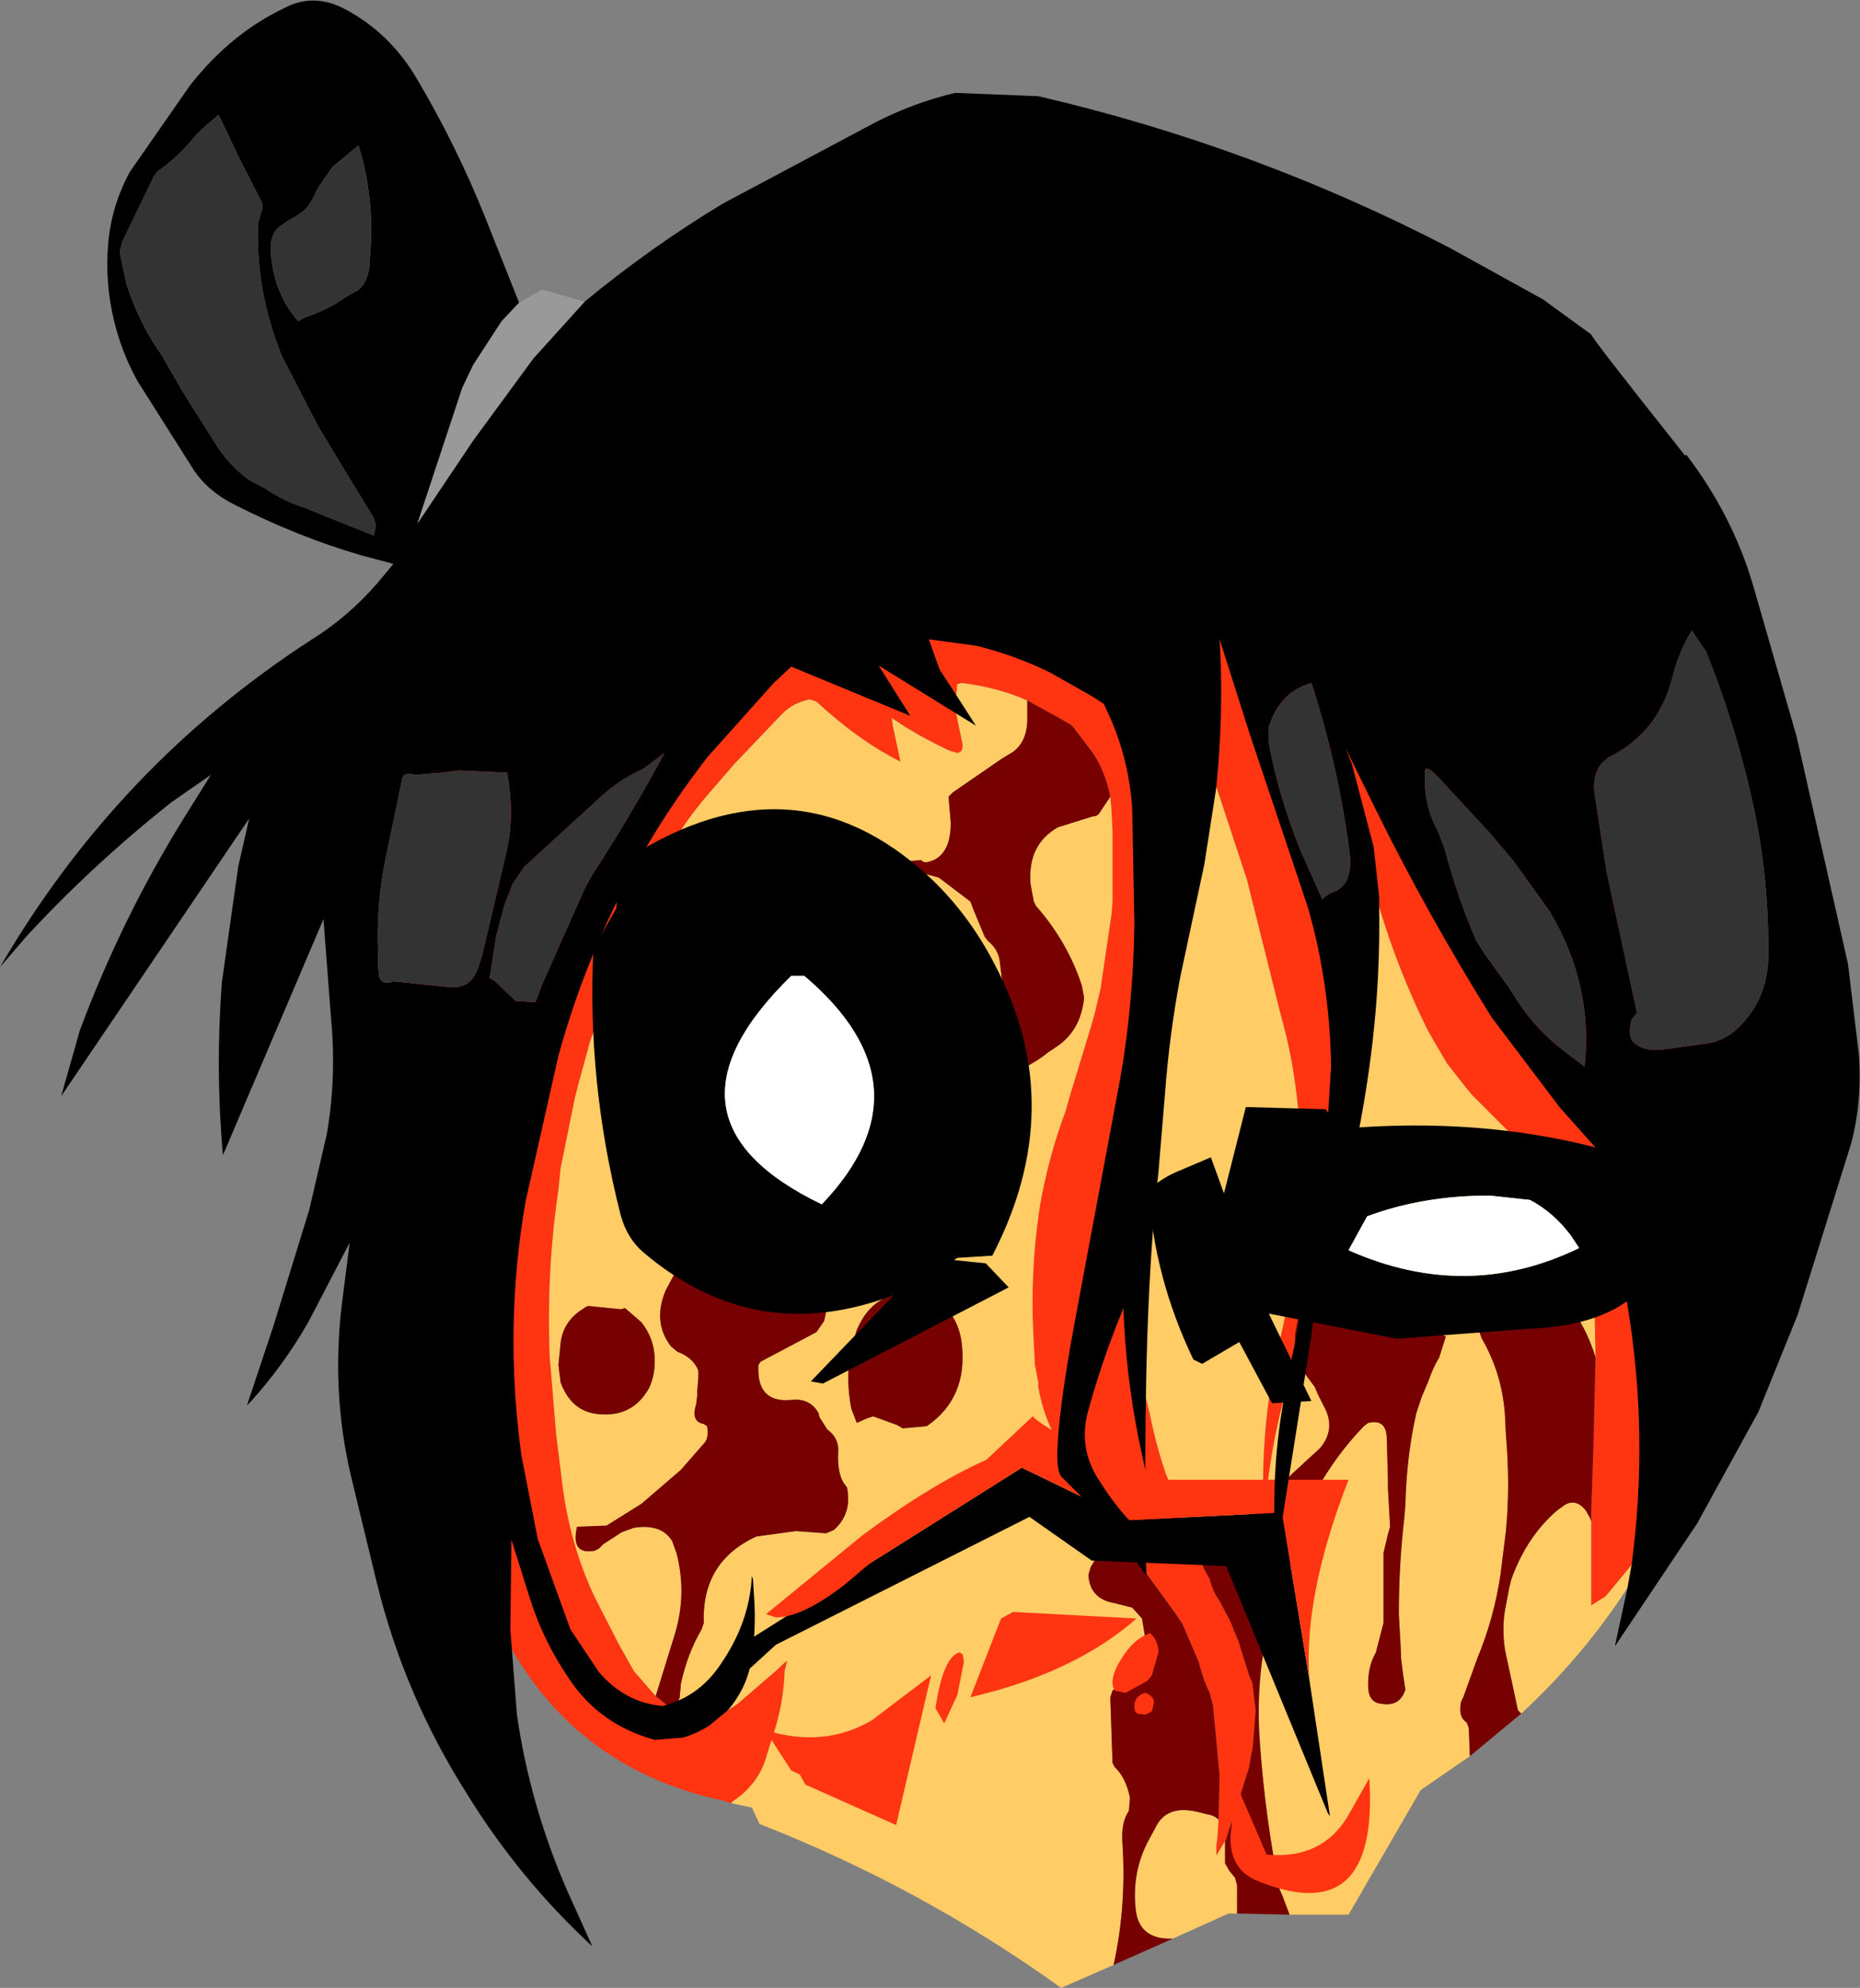 <?xml version="1.0" encoding="UTF-8" standalone="no"?>
<svg xmlns:xlink="http://www.w3.org/1999/xlink" height="90.95px" width="85.1px" xmlns="http://www.w3.org/2000/svg">
  <rect width="100%" height="100%" fill="#808080" stroke="none"/>
  <g transform="matrix(1.0, 0.0, 0.0, 1.0, 39.2, 46.65)">
    <path d="M-5.75 35.85 L-5.95 35.8 -6.05 35.75 Q-14.55 33.95 -17.4 25.1 -17.65 21.45 -18.2 17.9 -19.45 10.25 -20.3 2.75 -22.25 -14.2 -11.1 -26.6 -8.5 -29.5 -4.8 -30.8 5.3 -33.95 15.85 -32.2 23.9 -31.1 30.0 -25.8 38.7 -18.3 40.35 -6.7 41.75 3.25 40.05 13.25 39.45 16.85 38.25 20.1 37.75 20.65 37.4 21.4 L37.25 21.8 36.45 23.45 36.15 23.95 35.45 24.95 34.25 26.4 33.6 26.8 33.6 22.95 33.6 22.6 33.7 19.6 33.8 15.45 33.7 10.8 33.7 10.2 Q33.75 8.5 32.85 7.75 L31.75 6.85 30.55 5.85 30.25 5.55 29.05 4.35 28.15 3.45 27.9 3.15 27.0 2.0 26.5 1.15 26.1 0.45 Q24.75 -2.3 23.9 -5.15 L23.45 -6.8 23.3 -7.35 23.2 -7.9 23.2 -6.4 23.1 -5.0 22.8 -0.8 22.7 0.0 21.2 8.25 21.1 8.9 20.9 10.0 20.85 10.45 20.8 10.6 20.35 13.05 20.35 13.1 20.2 13.6 20.05 14.4 20.05 14.8 19.95 15.45 19.65 16.8 19.55 17.3 Q19.05 19.2 18.8 21.2 L18.7 22.15 18.65 23.0 18.6 23.4 18.6 23.2 18.6 22.25 Q18.5 18.8 19.15 15.6 L19.55 13.8 19.75 12.8 19.85 12.2 19.9 11.8 20.2 9.8 Q20.65 7.15 20.25 4.6 L20.2 4.2 Q20.0 1.9 19.4 -0.2 L19.2 -1.0 17.85 -6.4 16.45 -10.65 16.2 -11.2 16.15 -10.2 16.1 -9.8 15.75 -8.4 15.65 -8.2 15.5 -7.65 15.15 -6.2 15.05 -5.8 14.0 -2.2 13.85 -1.8 12.95 2.0 12.4 5.6 12.35 6.0 Q12.15 6.45 12.25 7.0 12.5 8.05 12.4 9.2 12.25 12.85 12.95 16.2 L13.05 16.6 13.4 18.0 Q13.7 19.5 14.15 20.8 L14.3 21.15 14.5 21.8 14.5 22.0 Q14.55 22.55 14.85 22.95 L15.35 24.0 15.95 25.25 16.15 25.6 Q16.3 26.2 16.6 26.6 L17.1 27.55 17.3 28.05 17.45 28.4 17.95 30.0 18.1 30.35 18.25 31.6 18.15 32.9 18.1 33.4 18.05 33.6 17.95 34.2 17.2 36.6 17.05 37.0 16.9 37.5 16.45 38.25 16.45 37.8 16.5 37.4 16.55 36.6 16.6 34.6 16.3 31.4 16.25 31.2 16.15 30.8 16.05 30.6 15.9 30.25 15.7 29.6 15.65 29.4 14.9 27.65 14.6 27.2 13.0 25.0 12.8 24.8 12.75 24.75 11.85 23.7 11.5 23.15 11.3 22.95 11.05 22.65 11.0 22.4 10.4 21.4 10.25 21.2 9.2 19.3 9.15 19.2 Q8.55 18.2 8.3 16.8 L8.3 16.6 8.15 15.8 8.1 14.8 Q7.9 11.5 8.4 8.4 8.75 6.45 9.4 4.6 L9.55 4.2 9.7 3.65 10.75 0.2 10.9 -0.35 11.15 -1.4 11.65 -4.8 11.7 -5.4 11.7 -8.6 11.65 -9.6 11.6 -10.2 Q11.35 -11.4 10.8 -12.2 L10.65 -12.4 9.85 -13.45 9.35 -13.75 7.8 -14.6 Q6.45 -15.2 4.8 -15.4 L4.6 -15.35 4.55 -14.85 4.55 -14.0 4.8 -12.8 Q4.95 -12.25 4.6 -12.2 L4.25 -12.3 Q2.75 -13.0 1.6 -13.8 L1.65 -13.45 2.0 -11.8 Q0.1 -12.75 -1.85 -14.55 L-2.15 -14.65 Q-2.9 -14.5 -3.4 -14.0 L-5.55 -11.75 -6.85 -10.25 Q-8.9 -7.85 -9.8 -5.0 L-10.05 -4.45 -11.0 -2.4 -12.2 1.0 -12.75 3.0 -12.9 3.6 -13.55 6.8 -13.65 7.8 Q-14.2 11.5 -14.05 15.4 L-13.75 19.0 -13.45 21.4 Q-13.1 24.05 -12.0 26.4 L-10.9 28.55 -10.2 29.8 -9.2 30.95 -8.7 31.35 -8.3 31.6 -8.2 31.65 -8.0 31.75 -7.6 31.8 -5.9 31.6 -5.75 31.5 -5.45 31.3 -3.65 29.75 Q-3.1 29.2 -3.2 29.4 L-3.3 29.8 Q-3.35 31.35 -3.85 32.8 L-4.1 33.6 Q-4.45 34.95 -5.65 35.75 L-5.75 35.85" fill="#ff3511" fill-rule="evenodd" stroke="none"/>
    <path d="M-5.75 35.85 L-5.65 35.75 Q-4.45 34.95 -4.1 33.6 L-3.85 32.8 Q-3.35 31.35 -3.3 29.8 L-3.2 29.4 Q-3.1 29.2 -3.65 29.75 L-5.45 31.3 -5.75 31.5 -5.9 31.6 -7.6 31.8 -8.0 31.75 -8.2 31.65 -8.3 31.6 -8.1 31.0 -8.05 30.4 Q-7.75 29.0 -7.1 27.9 L-7.0 27.6 Q-7.1 24.8 -4.6 23.65 L-2.8 23.4 -1.4 23.5 -1.05 23.35 Q-0.2 22.6 -0.45 21.4 L-0.6 21.2 Q-0.9 20.7 -0.85 19.8 -0.8 19.15 -1.35 18.75 L-1.7 18.2 -1.75 18.0 Q-2.15 17.3 -3.0 17.4 -4.6 17.55 -4.5 15.8 L-4.4 15.65 -1.85 14.3 -1.5 13.8 -1.45 13.6 Q-1.25 12.65 -1.75 11.95 L-2.45 11.05 -2.95 10.55 Q-3.65 9.95 -4.6 9.95 -5.4 9.9 -6.0 10.2 L-7.05 10.7 -7.4 10.85 -7.6 10.9 -7.65 10.95 -8.35 11.65 -8.75 12.4 Q-9.35 13.85 -8.5 14.95 L-8.2 15.2 Q-7.5 15.45 -7.25 16.05 L-7.25 16.4 -7.3 17.0 -7.3 17.2 -7.35 17.6 Q-7.6 18.4 -7.0 18.5 L-6.85 18.6 Q-6.75 19.15 -7.0 19.4 L-8.05 20.6 -9.85 22.15 -11.45 23.15 -12.8 23.2 Q-13.1 24.5 -12.0 24.3 L-11.8 24.2 -11.6 24.0 -10.75 23.45 -10.2 23.25 Q-8.95 23.05 -8.45 23.85 L-8.25 24.4 Q-7.75 26.3 -8.35 28.2 L-9.2 30.95 -10.2 29.8 -10.9 28.55 -12.0 26.4 Q-13.1 24.05 -13.45 21.4 L-13.75 19.0 -14.05 15.4 Q-14.2 11.5 -13.65 7.8 L-13.55 6.8 -12.9 3.6 -12.75 3.0 -12.2 1.0 -11.0 -2.4 -10.05 -4.45 -9.8 -5.0 Q-8.9 -7.85 -6.85 -10.25 L-5.55 -11.75 -3.4 -14.0 Q-2.9 -14.5 -2.15 -14.65 L-1.85 -14.55 Q0.1 -12.75 2.0 -11.8 L1.65 -13.45 1.6 -13.8 Q2.75 -13.0 4.25 -12.3 L4.6 -12.2 Q4.95 -12.25 4.8 -12.8 L4.55 -14.0 4.55 -14.85 4.6 -15.35 4.8 -15.4 Q6.45 -15.2 7.8 -14.6 L7.8 -13.6 Q7.75 -12.7 7.15 -12.25 L6.65 -11.95 4.4 -10.4 4.2 -10.2 4.3 -9.0 Q4.3 -8.1 3.95 -7.65 3.7 -7.3 3.2 -7.2 3.0 -7.2 2.95 -7.3 L2.35 -7.25 1.8 -6.75 2.1 -6.5 3.2 -6.65 3.75 -6.5 5.2 -5.4 5.35 -5.0 5.85 -3.8 6.0 -3.6 Q6.5 -3.2 6.55 -2.6 L6.65 -1.8 Q6.7 -0.95 6.15 -0.45 5.35 0.35 4.9 1.25 L4.9 1.45 5.4 2.0 Q5.85 2.65 6.6 2.55 L7.0 2.45 Q7.95 2.15 8.75 1.5 L9.05 1.3 Q10.25 0.55 10.4 -1.0 L10.3 -1.55 Q9.65 -3.55 8.2 -5.2 L8.1 -5.4 7.95 -6.2 Q7.8 -8.0 9.2 -8.8 L10.8 -9.3 Q11.0 -9.3 11.1 -9.45 L11.6 -10.2 11.65 -9.6 11.7 -8.6 11.7 -5.4 11.65 -4.8 11.15 -1.4 10.9 -0.35 10.75 0.2 9.7 3.65 9.55 4.2 9.4 4.6 Q8.75 6.45 8.4 8.4 7.9 11.5 8.1 14.8 L8.15 15.8 8.3 16.6 8.3 16.8 Q8.55 18.2 9.15 19.2 L9.2 19.3 10.25 21.2 10.4 21.4 11.0 22.4 11.05 22.65 11.3 22.95 11.5 23.15 11.85 23.7 11.8 23.7 11.55 23.65 10.7 25.05 10.6 25.4 Q10.65 26.5 11.8 26.7 L12.6 26.9 13.05 27.4 13.25 28.6 Q13.35 29.25 13.05 29.45 L11.7 30.7 11.6 31.0 11.7 34.0 11.8 34.2 Q12.3 34.65 12.5 35.6 L12.45 36.2 Q12.1 36.7 12.15 37.6 12.35 40.55 11.75 43.25 L9.35 44.3 Q2.95 39.7 -4.45 36.8 L-4.8 36.05 -5.75 35.85 M16.55 36.6 L16.5 37.4 16.45 37.8 16.45 38.25 16.9 37.5 16.85 37.6 16.85 38.6 17.05 38.95 17.3 39.25 17.4 39.6 17.4 40.9 17.0 40.9 14.45 42.05 Q12.85 42.1 12.75 40.6 12.6 38.95 13.35 37.55 L13.65 37.0 Q14.15 35.9 15.6 36.25 L16.0 36.35 Q16.35 36.4 16.55 36.6 M15.35 24.0 L14.85 22.95 Q14.55 22.55 14.5 22.0 L14.5 21.8 14.3 21.15 14.15 20.8 Q13.7 19.5 13.4 18.0 L13.05 16.6 12.95 16.2 Q12.25 12.85 12.4 9.2 12.5 8.05 12.25 7.0 12.15 6.45 12.35 6.0 L12.4 5.6 12.95 2.0 13.85 -1.8 14.0 -2.2 15.05 -5.8 15.15 -6.2 15.5 -7.65 15.65 -8.2 15.75 -8.4 16.1 -9.8 16.15 -10.2 16.2 -11.2 16.45 -10.65 17.85 -6.4 19.2 -1.0 19.4 -0.2 Q20.0 1.9 20.2 4.2 L20.25 4.6 Q20.65 7.15 20.2 9.8 L19.9 11.8 19.85 12.2 19.75 12.8 19.55 13.8 19.15 15.6 Q18.5 18.8 18.6 22.25 L17.2 23.4 17.1 23.5 18.2 24.05 18.4 24.1 Q18.8 24.1 19.0 24.4 19.4 24.85 20.2 25.0 L20.65 22.8 20.7 22.6 21.0 21.6 Q21.9 19.95 23.2 18.6 L23.4 18.45 Q24.25 18.25 24.25 19.2 L24.3 21.0 24.3 21.4 24.4 23.2 24.3 23.55 24.1 24.4 24.1 27.2 24.1 27.6 23.75 28.95 Q23.35 29.65 23.4 30.6 23.45 31.25 24.0 31.3 24.85 31.45 25.1 30.65 L25.0 30.0 24.9 29.2 24.9 29.0 24.8 27.2 Q24.8 24.95 25.05 22.8 L25.1 22.2 Q25.15 20.0 25.6 18.0 L25.85 17.25 26.15 16.55 Q26.35 15.95 26.65 15.45 L26.95 14.5 26.65 14.35 Q26.05 14.05 25.95 13.4 L25.75 13.1 23.6 12.95 22.8 13.15 20.35 13.1 20.35 13.05 20.8 10.6 20.85 10.45 20.9 10.0 21.1 8.9 21.2 8.25 22.7 0.0 22.8 -0.8 23.1 -5.0 23.2 -6.4 23.2 -7.9 23.3 -7.35 23.45 -6.8 23.9 -5.15 Q24.75 -2.3 26.1 0.45 L26.5 1.15 27.0 2.0 27.9 3.15 28.15 3.45 29.05 4.35 30.25 5.55 30.55 5.85 31.75 6.85 32.85 7.75 Q33.75 8.5 33.7 10.2 L33.7 10.8 33.8 15.45 Q33.35 14.0 32.55 13.05 32.25 12.75 31.6 12.75 L30.2 12.9 30.0 12.95 29.4 13.05 29.2 13.1 Q28.5 13.25 28.25 13.65 L28.45 14.2 28.6 14.6 Q29.5 16.15 29.65 18.0 L29.7 19.0 Q29.9 21.3 29.7 23.4 L29.5 25.0 29.45 25.4 Q29.15 27.4 28.4 29.2 L27.75 31.0 27.65 31.2 Q27.5 31.9 27.9 32.15 L28.0 32.4 28.05 33.7 25.8 35.25 22.5 40.95 19.8 40.95 19.5 40.15 19.35 39.8 Q18.7 36.6 18.45 33.2 18.25 30.7 18.7 28.4 L18.8 27.4 18.75 26.0 18.5 25.35 18.4 25.0 Q18.4 24.4 17.95 24.3 L16.4 24.05 15.35 24.0 M18.7 22.15 L18.8 21.2 Q19.05 19.2 19.55 17.3 L19.65 16.8 19.95 15.45 20.8 16.6 20.95 16.8 21.1 17.15 21.35 17.65 Q21.95 18.7 21.2 19.6 L19.95 20.75 19.65 21.05 18.7 22.15 M33.6 22.95 L33.6 26.8 34.25 26.4 35.45 24.95 36.15 23.95 36.45 23.45 37.25 21.8 37.4 21.4 Q37.75 20.65 38.25 20.1 35.65 26.9 30.4 31.75 L30.25 31.6 29.65 28.8 Q29.5 27.7 29.7 26.8 L29.85 26.0 29.95 25.6 Q30.65 23.65 32.05 22.45 L32.4 22.2 Q32.9 21.9 33.35 22.45 L33.55 22.8 33.6 22.95 M0.45 18.25 L0.75 18.15 1.85 18.55 2.1 18.7 3.2 18.6 Q5.1 17.3 4.8 14.8 4.65 13.6 3.8 12.95 L3.35 12.7 2.8 12.55 Q0.8 12.3 0.0 14.2 L-0.3 15.2 Q-0.5 16.55 -0.25 17.8 L0.0 18.45 0.45 18.25 M-12.3 13.1 L-12.4 13.15 -12.7 13.35 Q-13.45 13.9 -13.55 14.8 L-13.65 15.8 -13.55 16.6 Q-13.05 17.95 -11.8 18.05 -10.25 18.2 -9.5 16.85 -9.2 16.2 -9.25 15.4 -9.3 14.55 -9.85 13.85 L-10.6 13.2 -10.8 13.25 -12.3 13.1" fill="#ffcc66" fill-rule="evenodd" stroke="none"/>
    <path d="M-8.3 31.6 L-8.7 31.35 -9.2 30.95 -8.35 28.2 Q-7.75 26.3 -8.25 24.4 L-8.45 23.85 Q-8.95 23.05 -10.2 23.25 L-10.75 23.45 -11.6 24.0 -11.8 24.2 -12.0 24.3 Q-13.1 24.5 -12.8 23.2 L-11.45 23.15 -9.85 22.15 -8.05 20.6 -7.0 19.4 Q-6.75 19.15 -6.85 18.6 L-7.0 18.5 Q-7.6 18.4 -7.35 17.6 L-7.3 17.2 -7.3 17.0 -7.25 16.4 -7.25 16.05 Q-7.5 15.45 -8.2 15.2 L-8.5 14.95 Q-9.35 13.85 -8.75 12.4 L-8.35 11.65 -7.65 10.95 -7.6 10.9 -7.4 10.85 -7.05 10.7 -6.0 10.2 Q-5.4 9.9 -4.6 9.95 -3.65 9.95 -2.95 10.55 L-2.45 11.05 -1.75 11.95 Q-1.25 12.65 -1.45 13.6 L-1.5 13.8 -1.85 14.3 -4.4 15.65 -4.5 15.8 Q-4.6 17.55 -3.0 17.4 -2.15 17.3 -1.75 18.0 L-1.7 18.2 -1.35 18.75 Q-0.8 19.15 -0.85 19.8 -0.9 20.7 -0.6 21.2 L-0.45 21.4 Q-0.2 22.6 -1.05 23.35 L-1.4 23.5 -2.8 23.4 -4.6 23.65 Q-7.1 24.8 -7.0 27.6 L-7.1 27.9 Q-7.75 29.0 -8.05 30.4 L-8.1 31.0 -8.3 31.6 M7.8 -14.6 L9.35 -13.75 9.85 -13.45 10.65 -12.4 10.8 -12.2 Q11.35 -11.4 11.6 -10.2 L11.1 -9.45 Q11.0 -9.3 10.8 -9.3 L9.2 -8.8 Q7.8 -8.0 7.95 -6.2 L8.1 -5.4 8.2 -5.2 Q9.65 -3.55 10.3 -1.55 L10.4 -1.0 Q10.25 0.55 9.05 1.3 L8.75 1.5 Q7.95 2.15 7.0 2.45 L6.6 2.55 Q5.85 2.65 5.4 2.0 L4.9 1.45 4.9 1.25 Q5.35 0.35 6.15 -0.45 6.7 -0.95 6.65 -1.8 L6.55 -2.6 Q6.5 -3.2 6.0 -3.6 L5.85 -3.8 5.35 -5.0 5.2 -5.4 3.75 -6.5 3.2 -6.65 2.1 -6.5 1.8 -6.75 2.35 -7.25 2.95 -7.3 Q3.0 -7.2 3.2 -7.2 3.7 -7.3 3.95 -7.65 4.3 -8.1 4.3 -9.0 L4.2 -10.2 4.4 -10.4 6.65 -11.95 7.15 -12.25 Q7.75 -12.7 7.8 -13.6 L7.8 -14.6 M11.85 23.7 L12.75 24.75 12.8 24.8 13.0 25.0 14.6 27.2 14.9 27.65 15.65 29.4 15.7 29.6 15.9 30.25 16.05 30.6 16.15 30.8 16.25 31.2 16.3 31.4 16.6 34.6 16.55 36.6 Q16.35 36.4 16.0 36.35 L15.6 36.25 Q14.15 35.9 13.65 37.0 L13.35 37.55 Q12.6 38.95 12.75 40.6 12.85 42.1 14.45 42.05 L11.75 43.25 Q12.35 40.55 12.15 37.6 12.1 36.7 12.45 36.2 L12.5 35.6 Q12.3 34.65 11.8 34.2 L11.7 34.0 11.6 31.0 11.7 30.7 13.05 29.45 Q13.35 29.25 13.25 28.6 L13.05 27.4 12.6 26.9 11.8 26.7 Q10.65 26.5 10.6 25.4 L10.7 25.05 11.55 23.65 11.8 23.7 11.85 23.7 M16.9 37.5 L17.05 37.0 17.2 36.6 17.95 34.2 18.05 33.6 18.1 33.4 18.15 32.9 18.25 31.6 18.1 30.35 17.95 30.0 17.45 28.4 17.3 28.05 17.1 27.55 16.6 26.6 Q16.3 26.2 16.15 25.6 L15.95 25.25 15.35 24.0 16.4 24.05 17.95 24.3 Q18.4 24.4 18.4 25.0 L18.5 25.35 18.75 26.0 18.8 27.4 18.7 28.4 Q18.25 30.7 18.45 33.2 18.7 36.6 19.35 39.8 L19.5 40.15 19.8 40.95 17.4 40.9 17.4 39.6 17.3 39.25 17.05 38.95 16.85 38.6 16.85 37.6 16.9 37.5 M18.6 22.25 L18.6 23.2 18.6 23.4 18.65 23.0 18.7 22.15 19.65 21.05 19.95 20.75 21.2 19.6 Q21.95 18.7 21.35 17.65 L21.1 17.15 20.95 16.8 20.8 16.6 19.95 15.45 20.05 14.8 20.05 14.4 20.2 13.6 20.35 13.1 22.8 13.15 23.6 12.95 25.75 13.1 25.95 13.4 Q26.05 14.05 26.65 14.35 L26.95 14.5 26.65 15.45 Q26.35 15.95 26.15 16.55 L25.85 17.25 25.6 18.0 Q25.15 20.0 25.1 22.2 L25.05 22.8 Q24.8 24.95 24.8 27.2 L24.9 29.0 24.9 29.2 25.0 30.0 25.1 30.65 Q24.85 31.45 24.0 31.3 23.45 31.25 23.4 30.6 23.35 29.65 23.75 28.95 L24.1 27.6 24.1 27.2 24.1 24.4 24.3 23.55 24.4 23.2 24.3 21.4 24.3 21.0 24.25 19.2 Q24.25 18.25 23.4 18.45 L23.2 18.6 Q21.9 19.95 21.0 21.6 L20.7 22.6 20.65 22.8 20.2 25.0 Q19.4 24.85 19.0 24.4 18.8 24.1 18.4 24.1 L18.2 24.05 17.1 23.5 17.2 23.4 18.6 22.25 M33.8 15.45 L33.7 19.6 33.6 22.6 33.6 22.95 33.55 22.8 33.35 22.45 Q32.9 21.9 32.4 22.2 L32.05 22.45 Q30.65 23.65 29.95 25.6 L29.85 26.0 29.7 26.8 Q29.5 27.7 29.65 28.8 L30.25 31.6 30.4 31.75 28.05 33.7 28.0 32.4 27.9 32.15 Q27.5 31.9 27.65 31.2 L27.75 31.0 28.4 29.2 Q29.15 27.4 29.45 25.4 L29.5 25.0 29.7 23.4 Q29.9 21.3 29.7 19.0 L29.65 18.0 Q29.5 16.15 28.6 14.6 L28.45 14.2 28.25 13.65 Q28.5 13.25 29.2 13.1 L29.4 13.05 30.0 12.95 30.2 12.9 31.6 12.75 Q32.25 12.75 32.55 13.05 33.35 14.0 33.8 15.45 M0.45 18.25 L0.0 18.45 -0.25 17.8 Q-0.5 16.55 -0.3 15.2 L0.0 14.2 Q0.8 12.3 2.8 12.55 L3.35 12.7 3.8 12.95 Q4.65 13.6 4.8 14.8 5.1 17.3 3.2 18.6 L2.1 18.7 1.85 18.55 0.75 18.15 0.45 18.25 M-12.3 13.1 L-10.8 13.25 -10.6 13.2 -9.85 13.85 Q-9.3 14.55 -9.25 15.4 -9.2 16.2 -9.5 16.85 -10.25 18.2 -11.8 18.05 -13.05 17.95 -13.55 16.6 L-13.65 15.8 -13.55 14.8 Q-13.45 13.9 -12.7 13.35 L-12.4 13.15 -12.3 13.1" fill="#770000" fill-rule="evenodd" stroke="none"/>
    <path d="M6.4 -2.35 Q9.7 4.05 6.2 10.8 L4.6 10.9 4.45 11.0 5.9 11.15 6.95 12.25 -1.55 16.65 -2.1 16.55 1.7 12.6 Q-4.6 15.0 -9.7 10.7 -10.5 10.05 -10.8 8.95 -12.35 2.9 -12.05 -3.25 L-11.0 -5.1 -10.9 -7.1 Q-3.3 -12.25 2.9 -6.9 5.05 -5.05 6.4 -2.35 M37.05 7.15 Q38.0 13.9 30.65 14.15 L24.7 14.6 18.85 13.45 20.8 17.45 19.0 17.55 17.5 14.75 15.8 15.75 15.4 15.55 Q13.6 11.8 13.35 7.8 13.9 7.3 14.55 7.0 L16.2 6.3 16.8 7.95 17.8 4.0 21.45 4.1 22.1 5.0 Q30.05 4.3 36.7 6.75 L37.05 7.15 M33.05 10.45 L32.65 9.85 Q31.85 8.8 30.8 8.25 L28.95 8.05 Q25.9 8.05 23.35 9.0 L22.5 10.55 Q27.9 12.95 33.05 10.45 M20.7 30.15 L21.65 36.45 21.55 36.3 16.9 25.0 10.75 24.75 7.9 22.75 -3.7 28.6 -5.4 30.15 -5.2 28.55 -0.15 25.35 7.55 20.5 12.5 22.9 19.45 22.55 20.7 30.15 M-2.4 -2.0 L-3.0 -2.0 Q-9.7 4.55 -1.6 8.45 3.55 3.05 -2.4 -2.0" fill="#000000" fill-rule="evenodd" stroke="none"/>
    <path d="M-0.15 25.35 Q2.85 22.95 5.65 20.4 L8.05 18.15 Q8.55 18.75 13.4 21.05 L22.5 21.05 Q20.45 26.3 20.7 30.15 L19.45 22.55 12.5 22.9 7.55 20.5 -0.15 25.35 M5.2 31.0 L6.6 27.4 7.15 27.1 12.8 27.4 Q9.95 29.9 5.2 31.0 M3.4 30.0 L1.8 36.85 -2.35 35.0 -2.6 34.55 -3.0 34.35 -4.2 32.5 Q-1.5 33.35 0.7 32.05 L3.4 30.0 M17.1 37.35 L17.35 34.95 18.75 38.2 Q21.35 38.45 22.55 36.3 L23.45 34.7 Q23.9 41.75 18.2 39.35 17.05 38.8 17.1 37.35" fill="#ff3511" fill-rule="evenodd" stroke="none"/>
    <path d="M33.05 10.45 Q27.9 12.95 22.5 10.55 L23.35 9.0 Q25.9 8.05 28.95 8.05 L30.8 8.25 Q31.85 8.8 32.65 9.85 L33.05 10.45 M-2.4 -2.0 Q3.55 3.05 -1.6 8.45 -9.7 4.55 -3.0 -2.0 L-2.4 -2.0" fill="#ffffff" fill-rule="evenodd" stroke="none"/>
    <path d="M-12.45 -32.85 Q-9.35 -35.4 -6.1 -37.35 L0.85 -41.05 Q2.6 -41.95 4.5 -42.4 L8.3 -42.25 Q18.2 -39.95 27.15 -35.3 L31.4 -32.95 33.6 -31.35 Q33.7 -31.1 37.15 -26.75 L37.9 -25.8 37.95 -25.85 Q40.05 -23.1 41.0 -19.9 L43.0 -12.95 45.35 -2.55 45.85 1.6 Q46.0 3.75 45.5 5.65 L43.05 13.5 41.25 17.95 38.45 23.05 34.7 28.65 34.7 28.6 35.25 26.05 35.45 24.95 Q36.25 18.95 35.25 13.0 L34.3 7.25 34.15 6.25 32.15 4.0 29.05 -0.1 Q26.15 -4.75 23.8 -9.5 L22.35 -12.45 22.65 -11.7 23.65 -7.9 23.9 -5.6 23.9 -5.15 Q23.95 -2.05 23.6 1.0 23.05 5.75 21.7 10.2 21.05 12.25 20.8 14.45 L19.55 22.35 19.35 23.65 19.15 24.0 Q18.95 20.6 19.55 17.3 L19.7 16.4 20.05 14.8 20.35 13.05 20.65 11.35 20.8 10.6 20.85 10.45 20.9 10.0 21.1 8.9 21.2 8.25 21.45 6.15 21.7 2.15 Q21.65 -1.6 20.65 -5.1 L20.3 -6.15 18.0 -13.0 16.6 -17.4 Q16.8 -14.15 16.45 -10.65 L16.4 -10.3 15.9 -7.1 14.8 -1.95 Q14.3 0.7 14.1 3.4 L13.8 7.0 Q13.2 12.25 13.2 20.6 L12.9 19.2 Q12.3 16.2 12.2 13.2 11.25 15.5 10.6 17.85 10.1 19.6 11.1 21.1 12.0 22.55 13.2 23.65 L13.25 25.45 12.75 24.75 12.55 24.5 11.05 22.65 10.85 22.4 9.4 20.95 Q9.1 20.7 9.2 19.3 9.3 17.5 9.95 13.95 L11.95 3.25 Q12.65 -0.4 12.7 -4.45 L12.6 -9.7 Q12.45 -11.85 11.6 -13.8 L11.3 -14.45 10.75 -14.8 8.9 -15.85 Q7.3 -16.65 5.5 -17.1 L3.3 -17.4 3.65 -16.4 3.8 -16.0 4.55 -14.85 5.45 -13.45 1.0 -16.2 2.45 -13.9 -3.0 -16.15 -3.8 -15.4 -6.8 -12.05 Q-11.55 -5.95 -13.65 1.65 L-15.15 8.3 Q-16.15 14.0 -15.35 19.9 L-14.6 23.75 -13.1 27.9 -11.8 29.85 Q-10.6 31.25 -8.9 31.4 L-8.7 31.35 Q-7.15 30.9 -6.2 29.45 -4.9 27.55 -4.8 25.45 L-4.75 25.6 -4.7 26.4 Q-4.6 27.8 -4.8 29.2 -5.0 30.55 -5.9 31.6 L-6.75 32.3 Q-7.3 32.65 -7.95 32.85 L-9.25 32.95 Q-11.8 32.25 -13.2 30.1 -14.35 28.4 -14.95 26.5 L-15.8 23.8 -15.85 27.9 -15.55 31.8 Q-14.95 35.95 -13.25 39.85 L-12.1 42.4 Q-15.45 39.3 -17.85 35.4 -20.7 30.9 -21.95 25.8 L-23.15 20.85 Q-24.05 17.0 -23.55 12.95 L-23.2 10.2 -25.1 13.85 Q-26.25 15.85 -27.75 17.5 L-27.9 17.65 -26.7 14.05 -25.05 8.7 -24.25 5.25 Q-23.8 2.65 -24.05 0.0 L-24.4 -4.6 -29.0 6.2 Q-29.35 2.3 -29.05 -1.7 L-28.3 -7.0 -27.8 -9.2 -36.4 3.5 -35.55 0.5 Q-33.65 -4.6 -30.8 -9.2 L-29.55 -11.2 -31.35 -9.95 Q-34.95 -7.1 -38.0 -3.8 L-39.2 -2.4 Q-33.85 -11.6 -25.0 -17.35 -23.3 -18.4 -21.95 -19.95 L-21.2 -20.85 -22.7 -21.25 Q-25.6 -22.1 -28.45 -23.55 -29.75 -24.2 -30.4 -25.25 L-32.9 -29.2 Q-33.65 -30.55 -34.0 -32.05 -34.4 -33.75 -34.25 -35.5 -34.1 -37.25 -33.25 -38.8 L-30.5 -42.75 Q-28.65 -45.1 -26.25 -46.25 -24.9 -47.0 -23.45 -46.25 -21.35 -45.15 -20.1 -43.0 -18.3 -39.95 -17.0 -36.7 L-15.45 -32.8 -16.25 -31.95 -17.55 -29.95 -18.05 -28.9 -20.1 -22.7 -17.55 -26.5 -14.8 -30.25 -12.45 -32.85 M-15.2 -7.0 L-15.75 -6.2 -16.15 -5.15 -16.5 -3.8 -16.75 -2.2 -16.8 -1.9 -16.6 -1.8 -15.6 -0.85 -14.7 -0.8 -14.4 -1.6 -12.45 -6.0 -12.15 -6.55 Q-10.3 -9.4 -8.8 -12.2 L-9.6 -11.6 -9.8 -11.45 Q-10.75 -11.05 -11.65 -10.25 L-15.2 -7.0 M-20.8 -11.0 L-21.55 -7.4 Q-22.0 -5.25 -21.9 -3.0 L-21.9 -2.4 -21.85 -1.95 Q-21.7 -1.55 -21.2 -1.75 L-20.2 -1.65 -18.8 -1.5 Q-17.75 -1.35 -17.4 -2.2 L-17.35 -2.3 -17.15 -2.9 -16.0 -7.8 Q-15.65 -9.45 -16.0 -11.3 L-18.2 -11.4 -18.95 -11.3 -20.2 -11.2 Q-20.75 -11.35 -20.8 -11.0 M-27.3 -37.55 L-28.25 -39.4 -29.2 -41.4 -29.95 -40.75 -30.25 -40.45 Q-31.05 -39.45 -32.0 -38.8 L-32.15 -38.6 -33.6 -35.6 -33.7 -35.2 -33.7 -35.0 -33.4 -33.6 Q-32.8 -31.8 -31.8 -30.4 L-30.85 -28.75 -29.15 -26.05 Q-28.25 -24.85 -27.35 -24.45 L-27.05 -24.3 Q-26.3 -23.75 -25.2 -23.4 L-24.6 -23.15 -22.1 -22.15 -22.0 -22.6 -22.1 -22.95 -23.35 -25.0 -24.65 -27.15 -26.3 -30.35 Q-27.5 -33.3 -27.4 -36.4 L-27.25 -36.95 Q-27.1 -37.2 -27.3 -37.55 M-24.65 -38.05 L-24.9 -37.55 Q-25.15 -37.0 -25.85 -36.65 L-26.1 -36.5 -26.3 -36.35 Q-26.9 -36.0 -26.8 -35.0 -26.65 -33.2 -25.55 -31.95 L-25.4 -32.05 -25.2 -32.15 Q-24.15 -32.5 -23.4 -33.05 L-22.95 -33.3 Q-22.45 -33.55 -22.3 -34.4 L-22.3 -34.6 Q-22.0 -37.45 -22.8 -40.0 L-24.0 -39.0 -24.65 -38.05 M30.05 -7.25 L28.95 -8.55 26.55 -11.15 Q26.05 -11.65 26.0 -11.4 25.9 -9.85 26.6 -8.6 L26.9 -7.8 Q27.5 -5.55 28.35 -3.6 L28.7 -3.05 29.85 -1.45 30.3 -0.75 Q31.15 0.5 32.25 1.35 L33.3 2.15 Q33.7 -1.6 31.7 -4.95 L30.05 -7.25 M38.2 -17.8 Q37.6 -16.8 37.3 -15.6 36.65 -13.1 34.4 -12.0 L34.1 -11.75 Q33.65 -11.2 33.75 -10.4 L34.3 -6.8 35.7 -0.3 35.6 -0.2 35.45 0.0 Q35.25 0.75 35.55 1.05 36.05 1.5 37.0 1.35 L37.4 1.3 38.8 1.1 Q39.75 1.0 40.45 0.25 41.65 -1.0 41.7 -2.8 41.75 -6.15 41.1 -9.4 40.3 -13.25 38.85 -16.85 L38.2 -17.8 M19.0 -13.8 L18.85 -13.4 Q18.8 -12.9 18.9 -12.4 19.35 -10.1 20.3 -7.75 L21.3 -5.5 21.4 -5.6 21.6 -5.75 21.95 -5.9 Q22.7 -6.3 22.55 -7.6 22.05 -11.55 20.8 -15.4 19.55 -15.05 19.0 -13.8" fill="#000000" fill-rule="evenodd" stroke="none"/>
    <path d="M-12.45 -32.85 L-14.8 -30.25 -17.55 -26.5 -20.1 -22.7 -18.05 -28.9 -17.55 -29.95 -16.25 -31.95 -15.45 -32.8 -14.4 -33.4 -12.45 -32.85" fill="#999999" fill-rule="evenodd" stroke="none"/>
    <path d="M19.0 -13.8 Q19.55 -15.05 20.8 -15.4 22.05 -11.55 22.55 -7.6 22.7 -6.3 21.95 -5.9 L21.6 -5.75 21.4 -5.6 21.3 -5.5 20.3 -7.75 Q19.35 -10.1 18.9 -12.4 18.8 -12.9 18.85 -13.4 L19.0 -13.8 M38.2 -17.8 L38.85 -16.85 Q40.3 -13.25 41.1 -9.4 41.75 -6.15 41.7 -2.8 41.65 -1.0 40.45 0.25 39.75 1.0 38.8 1.1 L37.4 1.3 37.0 1.35 Q36.05 1.5 35.55 1.05 35.25 0.75 35.45 0.0 L35.6 -0.2 35.7 -0.3 34.3 -6.8 33.75 -10.4 Q33.65 -11.2 34.1 -11.75 L34.4 -12.0 Q36.65 -13.1 37.3 -15.6 37.6 -16.8 38.2 -17.8 M30.05 -7.25 L31.7 -4.95 Q33.7 -1.6 33.3 2.15 L32.25 1.35 Q31.15 0.5 30.3 -0.75 L29.85 -1.45 28.7 -3.05 28.35 -3.6 Q27.5 -5.55 26.9 -7.8 L26.6 -8.6 Q25.9 -9.85 26.0 -11.4 26.05 -11.65 26.55 -11.15 L28.95 -8.55 30.05 -7.25 M-24.65 -38.05 L-24.0 -39.0 -22.8 -40.0 Q-22.0 -37.45 -22.3 -34.6 L-22.3 -34.4 Q-22.45 -33.55 -22.95 -33.3 L-23.4 -33.05 Q-24.15 -32.5 -25.2 -32.15 L-25.4 -32.05 -25.55 -31.95 Q-26.65 -33.2 -26.8 -35.0 -26.9 -36.0 -26.3 -36.35 L-26.1 -36.5 -25.85 -36.65 Q-25.15 -37.0 -24.9 -37.55 L-24.65 -38.05 M-27.3 -37.55 Q-27.1 -37.2 -27.25 -36.95 L-27.4 -36.4 Q-27.5 -33.3 -26.3 -30.35 L-24.65 -27.15 -23.35 -25.0 -22.1 -22.95 -22.0 -22.6 -22.1 -22.15 -24.6 -23.15 -25.2 -23.4 Q-26.3 -23.75 -27.05 -24.3 L-27.35 -24.45 Q-28.25 -24.85 -29.15 -26.05 L-30.85 -28.75 -31.8 -30.4 Q-32.8 -31.8 -33.4 -33.6 L-33.7 -35.0 -33.7 -35.2 -33.6 -35.6 -32.15 -38.6 -32.0 -38.8 Q-31.05 -39.45 -30.25 -40.45 L-29.95 -40.75 -29.2 -41.4 -28.25 -39.4 -27.3 -37.55 M-20.8 -11.0 Q-20.75 -11.35 -20.2 -11.2 L-18.95 -11.3 -18.2 -11.4 -16.0 -11.3 Q-15.65 -9.45 -16.0 -7.8 L-17.15 -2.9 -17.35 -2.3 -17.4 -2.2 Q-17.75 -1.35 -18.8 -1.5 L-20.2 -1.65 -21.2 -1.75 Q-21.7 -1.55 -21.85 -1.95 L-21.9 -2.4 -21.9 -3.0 Q-22.0 -5.25 -21.55 -7.4 L-20.8 -11.0 M-15.2 -7.0 L-11.65 -10.25 Q-10.75 -11.05 -9.8 -11.45 L-9.6 -11.6 -8.8 -12.2 Q-10.3 -9.4 -12.15 -6.55 L-12.45 -6.0 -14.4 -1.6 -14.7 -0.8 -15.6 -0.85 -16.6 -1.8 -16.8 -1.9 -16.75 -2.2 -16.5 -3.8 -16.15 -5.15 -15.75 -6.2 -15.2 -7.0" fill="#333333" fill-rule="evenodd" stroke="none"/>
    <path d="M-4.15 27.2 L0.25 23.6 Q3.35 21.3 5.9 20.15 L6.2 20.2 6.25 20.55 Q6.15 21.15 4.05 22.5 L1.45 24.15 -0.55 25.85 Q-2.5 27.35 -3.7 27.35 L-4.15 27.2 M11.8 30.7 Q11.5 30.2 12.1 29.25 12.65 28.35 13.35 28.1 L13.4 28.05 Q13.8 28.4 13.8 28.95 L13.5 30.0 13.3 30.25 12.3 30.8 11.8 30.7 M13.5 31.65 L13.2 31.8 12.85 31.75 Q12.7 31.7 12.7 31.4 12.7 30.95 13.2 30.8 13.6 30.95 13.6 31.25 L13.5 31.65 M4.85 29.05 L4.9 29.4 4.6 30.9 4.0 32.2 3.6 31.5 Q3.95 29.15 4.7 28.95 L4.85 29.05" fill="#ff3511" fill-rule="evenodd" stroke="none"/>
  </g>
</svg>

